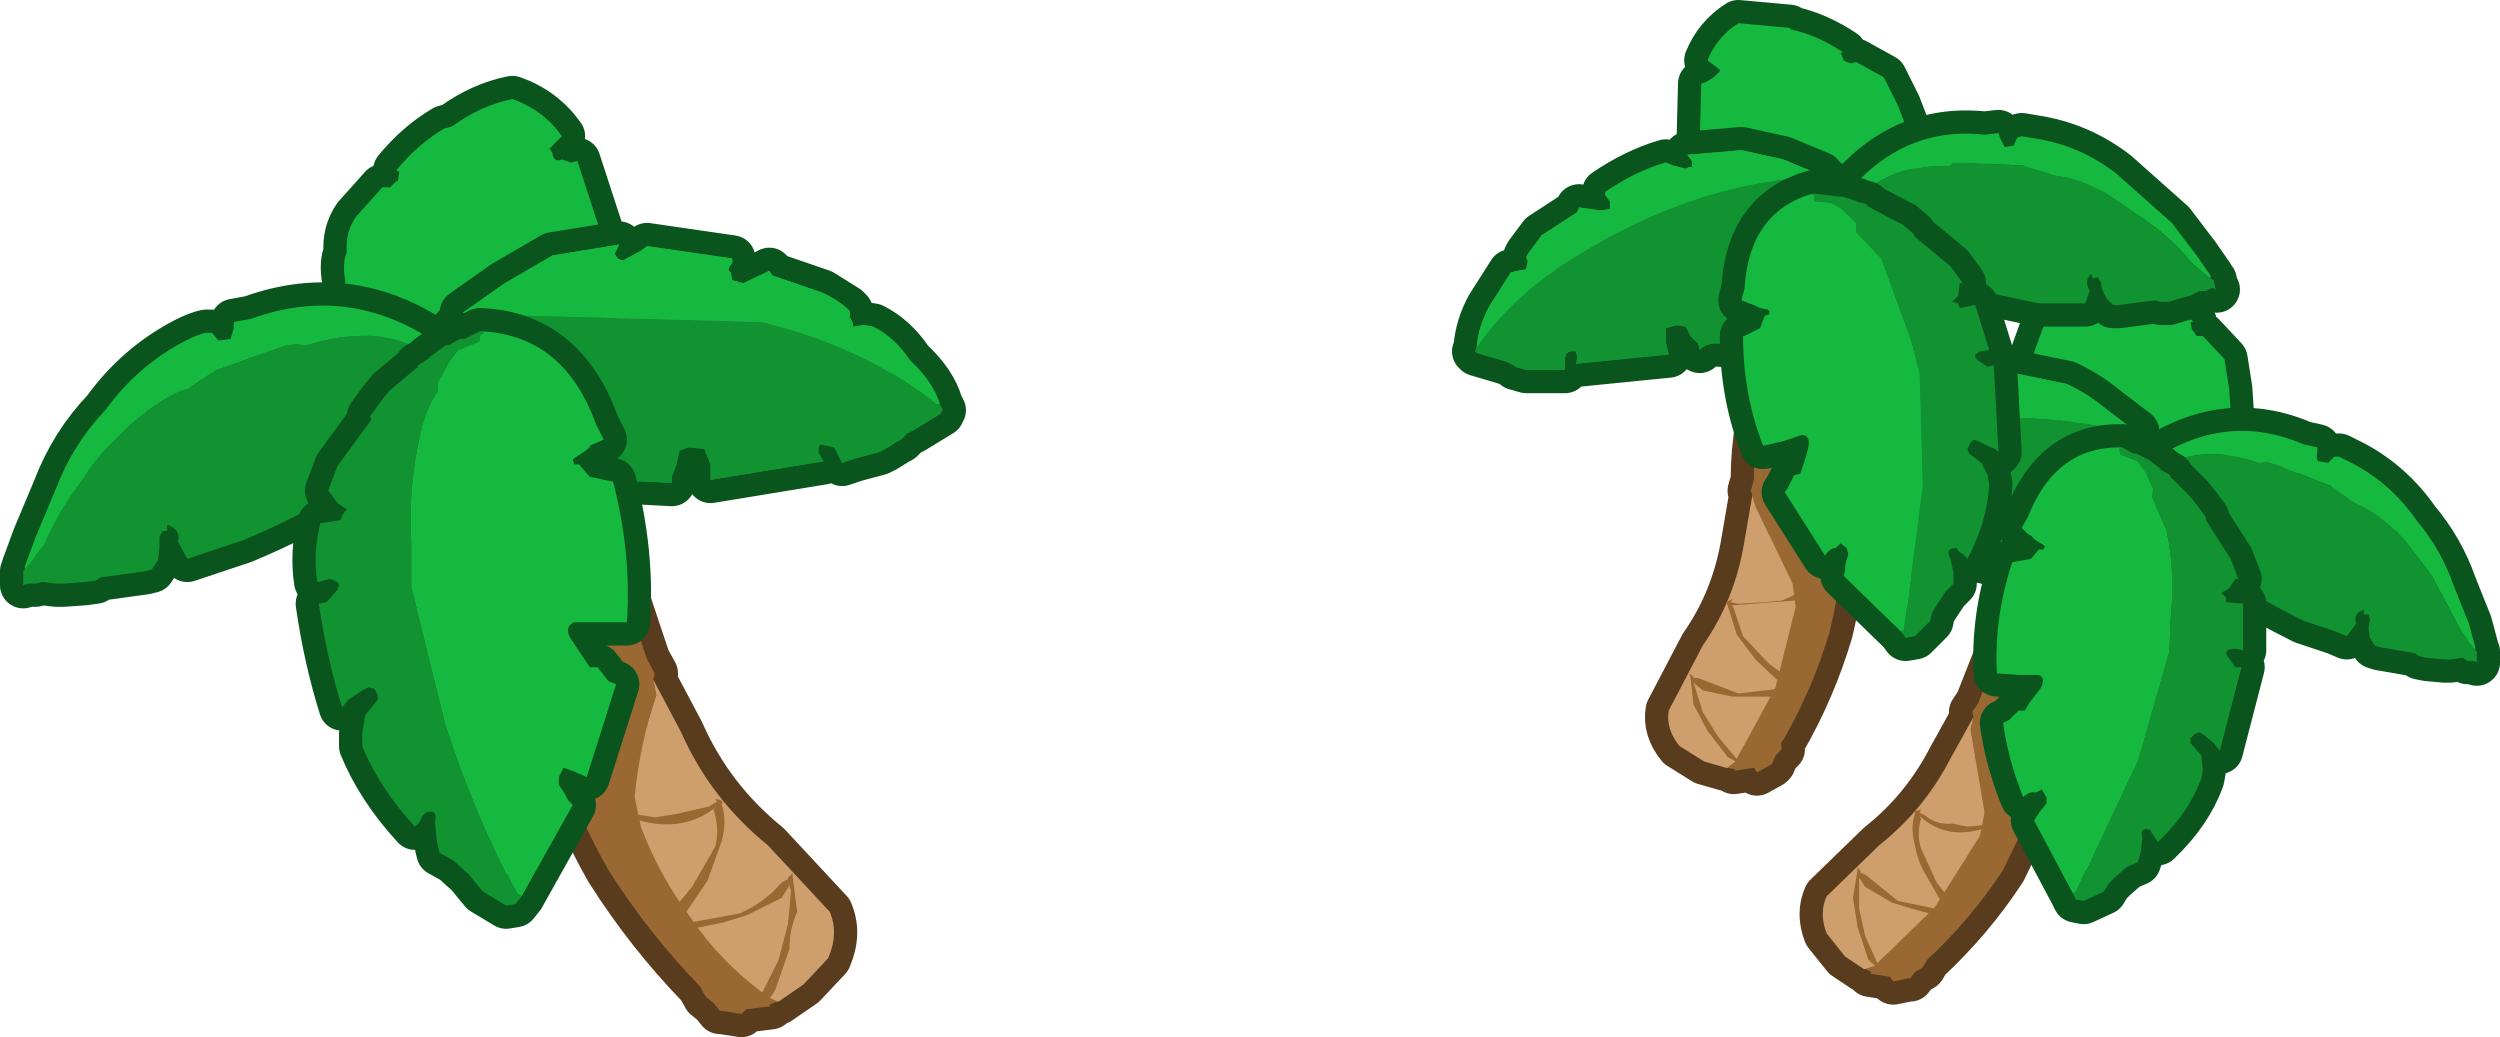 <?xml version="1.0" encoding="UTF-8" standalone="no"?>
<svg xmlns:xlink="http://www.w3.org/1999/xlink" height="33.5px" width="80.75px" xmlns="http://www.w3.org/2000/svg">
  <g transform="matrix(1.0, 0.0, 0.0, 1.0, 0.2, 1.0)">
    <path d="M20.9 20.95 L21.8 22.65 Q22.75 24.8 24.6 26.3 L26.6 28.45 Q26.9 29.15 26.55 29.95 L25.75 30.8 24.95 31.35 24.65 31.45 24.7 31.5 23.9 31.6 23.75 31.75 23.1 31.65 23.05 31.65 22.85 31.4 22.6 31.2 22.4 30.85 Q20.75 29.15 19.45 27.1 18.4 25.25 17.75 23.25 L17.6 23.05 17.35 22.45 17.25 22.05 17.25 21.7 16.95 21.15 17.0 21.05 16.75 20.1 16.35 19.25 16.4 19.0 16.15 18.0 16.15 17.45 Q15.85 16.05 15.85 14.5 L16.0 14.0 15.95 13.9 Q16.6 13.4 17.45 13.25 L17.8 13.3 18.5 13.35 18.95 13.55 19.15 13.65 19.1 13.8 19.25 13.85 Q19.35 16.15 20.0 18.2 L20.7 20.3 20.95 20.75 20.9 20.95" fill="#996833" fill-rule="evenodd" stroke="none"/>
    <path d="M20.9 20.95 L21.8 22.65 Q22.75 24.8 24.6 26.3 L26.6 28.45 Q26.9 29.15 26.55 29.95 L25.75 30.8 24.95 31.35 24.65 31.45 24.7 31.5 23.9 31.6 23.75 31.75 23.1 31.65 23.05 31.65 22.85 31.4 22.6 31.2 22.4 30.85 Q20.75 29.15 19.45 27.1 18.4 25.25 17.75 23.25 L17.6 23.05 17.35 22.45 17.25 22.05 17.25 21.7 16.95 21.15 17.0 21.05 16.75 20.1 16.35 19.25 16.4 19.0 16.15 18.0 16.15 17.45 Q15.85 16.05 15.85 14.5 L16.0 14.0 15.95 13.9 Q16.6 13.4 17.45 13.25 L17.8 13.3 18.5 13.35 18.95 13.55 19.15 13.65 19.1 13.8 19.25 13.85 Q19.35 16.15 20.0 18.2 L20.7 20.3 20.95 20.75 20.9 20.95 Z" fill="none" stroke="#583c1d" stroke-linecap="round" stroke-linejoin="round" stroke-width="1.5"/>
    <path d="M24.9 31.35 L24.65 31.45 24.7 31.5 23.9 31.6 23.75 31.75 23.1 31.65 23.05 31.65 22.85 31.4 22.6 31.2 22.4 30.85 Q20.75 29.15 19.45 27.1 18.4 25.25 17.75 23.25 L17.6 23.05 17.35 22.45 17.25 22.05 17.25 21.7 16.95 21.15 17.0 21.05 16.75 20.1 16.35 19.25 16.4 19.0 16.15 18.0 16.15 17.45 Q15.85 16.05 15.85 14.5 L16.0 14.0 15.95 13.9 Q16.6 13.4 17.45 13.25 L17.8 13.3 18.5 13.35 18.95 13.55 19.15 13.65 19.1 13.8 19.25 13.85 Q19.35 16.15 20.0 18.2 L20.7 20.3 20.95 20.75 20.9 20.95 21.0 21.45 Q20.45 23.1 20.3 24.75 L20.5 25.7 Q21.1 27.3 22.15 28.7 23.1 30.1 24.6 31.2 L24.9 31.35" fill="#996833" fill-rule="evenodd" stroke="none"/>
    <path d="M20.9 20.95 L21.8 22.65 Q22.75 24.8 24.6 26.3 L26.6 28.45 Q26.9 29.15 26.55 29.95 L25.75 30.8 24.95 31.35 24.9 31.35 24.6 31.2 Q23.1 30.1 22.15 28.7 21.1 27.3 20.5 25.7 L20.3 24.75 Q20.45 23.1 21.0 21.45 L20.9 20.95" fill="#ce9f6c" fill-rule="evenodd" stroke="none"/>
    <path d="M20.75 20.5 L20.55 21.85 20.0 23.1 19.3 24.3 18.7 24.9 19.7 25.2 20.95 25.4 21.6 25.3 22.7 25.05 22.95 24.9 22.9 24.8 23.1 24.85 23.15 24.95 23.1 24.95 Q23.3 25.5 23.1 26.2 L22.65 27.45 21.8 28.7 21.55 28.9 23.7 28.5 Q24.5 28.15 25.05 27.5 L25.25 27.4 25.25 27.35 25.4 27.2 25.4 27.3 25.55 28.45 Q25.3 29.0 25.3 29.65 L24.85 30.95 Q24.6 31.45 24.25 31.4 L24.95 30.0 25.25 28.85 25.35 27.8 25.3 27.6 25.05 28.0 23.95 28.55 23.15 28.8 22.4 28.95 21.4 29.1 20.95 29.1 22.15 27.65 22.9 26.35 Q23.05 25.8 22.85 25.15 L22.95 25.05 Q21.9 25.9 20.45 25.5 L19.45 25.25 19.25 25.3 18.95 25.15 Q18.5 25.1 18.6 24.9 L19.5 23.55 20.3 22.2 Q20.25 21.55 20.45 21.0 L20.6 20.55 Q19.7 21.15 18.3 21.3 L17.75 21.1 17.5 21.05 Q17.05 21.1 17.05 20.65 L17.95 20.9 18.65 20.95 19.35 20.85 20.3 20.55 20.7 20.45 20.8 20.4 20.75 20.5 M19.55 17.55 L19.75 17.05 19.45 18.1 18.75 19.3 17.7 20.25 17.05 20.6 18.45 19.35 19.1 18.4 19.55 17.55" fill="#996833" fill-rule="evenodd" stroke="none"/>
    <path d="M18.45 4.2 L19.2 6.5 Q19.5 7.95 18.6 8.95 L18.05 8.9 17.35 7.95 17.15 8.6 17.0 9.75 Q16.4 10.55 15.7 10.1 L15.55 9.8 15.45 9.85 Q14.9 10.25 14.5 9.7 14.0 10.85 13.2 10.15 L12.95 9.85 Q12.3 9.95 12.05 9.3 L11.75 8.75 11.6 8.85 11.4 8.9 Q11.1 8.65 10.95 8.2 L10.95 8.05 Q10.85 7.5 11.0 7.15 10.95 6.5 11.3 6.0 L12.15 5.05 12.4 5.05 12.6 4.85 12.65 4.85 12.7 4.55 12.6 4.5 Q13.3 3.65 14.15 3.15 L14.35 3.1 14.45 3.05 Q15.35 2.4 16.35 2.2 17.35 2.55 17.95 3.4 L17.75 3.6 17.55 3.8 17.65 3.95 17.65 4.0 Q17.7 4.25 17.95 4.15 L18.25 4.25 18.45 4.2" fill="#15b93f" fill-rule="evenodd" stroke="none"/>
    <path d="M18.45 4.2 L19.2 6.5 Q19.5 7.95 18.6 8.95 L18.05 8.9 17.35 7.95 17.15 8.6 17.0 9.75 Q16.4 10.55 15.7 10.1 L15.55 9.8 15.45 9.85 Q14.9 10.25 14.5 9.7 14.0 10.85 13.2 10.15 L12.95 9.85 Q12.3 9.95 12.05 9.3 L11.75 8.75 11.6 8.85 11.4 8.9 Q11.1 8.65 10.95 8.2 L10.95 8.05 Q10.85 7.5 11.0 7.15 10.95 6.5 11.3 6.0 L12.15 5.05 12.4 5.05 12.6 4.85 12.65 4.85 12.7 4.55 12.6 4.5 Q13.3 3.65 14.15 3.15 L14.35 3.1 14.45 3.05 Q15.35 2.4 16.35 2.2 17.35 2.55 17.95 3.4 L17.75 3.6 17.55 3.8 17.65 3.95 17.65 4.0 Q17.7 4.25 17.95 4.15 L18.25 4.25 18.45 4.2 Z" fill="none" stroke="#0a541d" stroke-linecap="round" stroke-linejoin="round" stroke-width="1.5"/>
    <path d="M18.45 4.2 L19.2 6.5 Q19.5 7.95 18.6 8.95 L18.05 8.9 17.35 7.95 17.15 8.6 17.0 9.75 Q16.4 10.55 15.7 10.1 L15.55 9.8 15.45 9.85 Q14.9 10.25 14.5 9.7 14.0 10.85 13.2 10.15 L12.95 9.85 Q12.3 9.95 12.05 9.3 L11.75 8.75 11.6 8.85 11.4 8.9 Q11.1 8.65 10.95 8.2 L10.95 8.05 Q10.85 7.5 11.0 7.15 10.95 6.5 11.3 6.0 L12.15 5.05 12.4 5.05 12.6 4.85 12.65 4.85 12.7 4.55 12.6 4.5 Q13.3 3.65 14.15 3.15 L14.35 3.1 14.45 3.05 Q15.35 2.4 16.35 2.2 17.35 2.55 17.95 3.4 L17.75 3.6 17.55 3.8 17.65 3.95 17.65 4.0 Q17.7 4.25 17.95 4.15 L18.25 4.25 18.45 4.2" fill="#15b93f" fill-rule="evenodd" stroke="none"/>
    <path d="M24.65 7.75 L24.75 7.9 26.35 8.45 27.15 8.95 27.25 9.05 27.25 9.25 27.35 9.45 27.35 9.55 27.45 9.55 27.7 9.5 28.0 9.55 Q28.7 9.9 29.2 10.65 29.95 11.35 30.15 12.05 L30.25 12.25 30.2 12.3 30.2 12.35 29.3 12.9 29.1 13.0 28.9 13.2 28.8 13.25 28.4 13.5 28.2 13.6 27.45 13.8 27.0 13.95 26.75 13.45 26.3 13.35 Q26.2 13.45 26.25 13.65 L26.4 13.9 22.75 14.5 22.75 14.0 22.55 13.5 22.05 13.45 21.75 13.55 21.65 14.0 21.5 14.4 21.5 14.6 20.55 14.55 Q18.95 14.6 17.7 13.5 17.3 13.25 17.75 13.0 L17.85 12.65 18.25 12.15 18.2 12.1 17.95 11.9 17.75 11.7 17.65 11.6 17.25 11.5 Q17.15 11.2 17.0 11.35 L16.75 11.2 16.7 11.0 16.3 11.25 15.5 11.2 15.25 10.9 15.15 10.5 15.1 10.45 15.15 10.1 15.3 10.05 15.5 9.8 15.7 9.75 15.7 9.55 15.55 9.7 14.95 10.1 14.9 10.15 Q14.6 10.3 14.55 10.4 L14.45 10.4 14.2 10.45 14.2 10.35 14.15 10.25 14.2 10.0 14.2 9.9 14.35 9.75 14.9 9.15 14.75 9.1 16.1 8.15 17.65 7.25 19.8 6.9 19.65 7.2 19.75 7.35 19.85 7.4 19.95 7.4 20.5 7.1 20.7 6.95 23.45 7.35 23.45 7.5 Q23.25 7.7 23.4 7.8 L23.45 8.05 23.8 8.15 24.4 7.9 Q24.45 7.85 24.65 7.75 Z" fill="none" stroke="#0a541d" stroke-linecap="round" stroke-linejoin="round" stroke-width="1.5"/>
    <path d="M14.9 9.15 L14.75 9.1 16.1 8.15 17.65 7.25 19.8 6.9 19.65 7.2 19.75 7.35 19.85 7.4 19.95 7.4 20.5 7.1 20.7 6.95 23.45 7.35 23.45 7.5 Q23.25 7.7 23.4 7.8 L23.45 8.05 23.8 8.15 24.65 7.75 24.75 7.9 26.35 8.45 Q26.8 8.65 27.15 8.95 L27.25 9.05 27.25 9.25 27.35 9.45 27.35 9.55 27.7 9.5 28.0 9.55 Q28.7 9.9 29.2 10.65 29.95 11.35 30.15 12.05 L30.05 12.05 Q27.7 10.2 24.4 9.4 L14.9 9.15" fill="#15b93f" fill-rule="evenodd" stroke="none"/>
    <path d="M30.15 12.05 L30.25 12.25 30.2 12.3 30.2 12.35 29.3 12.9 29.1 13.0 28.9 13.2 28.8 13.25 28.4 13.5 28.2 13.6 27.45 13.8 27.0 13.95 26.75 13.45 26.3 13.35 Q26.2 13.45 26.25 13.65 L26.4 13.9 22.75 14.5 22.75 14.0 22.55 13.5 22.05 13.45 21.75 13.55 21.65 14.0 21.5 14.4 21.5 14.6 20.55 14.55 Q18.95 14.6 17.7 13.5 17.3 13.25 17.75 13.0 L17.85 12.65 18.25 12.15 18.2 12.1 17.95 11.9 17.75 11.7 17.65 11.6 17.25 11.5 Q17.15 11.2 17.0 11.35 L16.75 11.2 16.7 11.0 16.3 11.25 15.5 11.2 15.25 10.9 15.15 10.5 15.1 10.45 15.15 10.1 15.3 10.05 15.5 9.8 15.7 9.75 15.7 9.55 15.55 9.7 14.95 10.1 14.9 10.15 Q14.6 10.3 14.55 10.4 L14.45 10.4 14.2 10.45 14.2 10.35 14.15 10.25 14.2 10.0 14.2 9.9 14.35 9.75 14.9 9.15 24.4 9.4 Q27.7 10.2 30.05 12.05 L30.15 12.05" fill="#119332" fill-rule="evenodd" stroke="none"/>
    <path d="M14.9 9.15 L14.75 9.1 16.1 8.15 17.65 7.25 19.8 6.9 19.65 7.2 19.75 7.35 19.85 7.4 19.95 7.4 20.5 7.1 20.7 6.95 23.45 7.35 23.45 7.5 Q23.25 7.7 23.4 7.8 L23.45 8.05 23.8 8.15 24.65 7.75 24.75 7.9 26.35 8.45 Q26.8 8.65 27.15 8.95 L27.25 9.05 27.25 9.25 27.35 9.45 27.35 9.55 27.7 9.5 28.0 9.55 Q28.7 9.9 29.2 10.65 29.95 11.35 30.15 12.05 L30.05 12.05 Q27.7 10.2 24.4 9.4 L14.9 9.15" fill="#15b93f" fill-rule="evenodd" stroke="none"/>
    <path d="M30.15 12.05 L30.25 12.25 30.2 12.3 30.2 12.35 29.3 12.9 29.1 13.0 28.9 13.2 28.8 13.25 28.4 13.5 28.2 13.6 27.45 13.8 27.0 13.95 26.75 13.45 26.3 13.35 Q26.2 13.45 26.25 13.65 L26.4 13.9 22.75 14.5 22.75 14.0 22.55 13.5 22.05 13.45 21.75 13.55 21.65 14.0 21.5 14.4 21.5 14.6 20.55 14.55 Q18.95 14.6 17.7 13.5 17.3 13.25 17.75 13.0 L17.85 12.65 18.25 12.15 18.2 12.1 17.95 11.9 17.75 11.7 17.65 11.6 17.25 11.5 Q17.15 11.2 17.0 11.35 L16.75 11.2 16.7 11.0 16.3 11.25 15.5 11.2 15.25 10.9 15.15 10.5 15.1 10.45 15.15 10.1 15.3 10.05 15.5 9.8 15.7 9.75 15.7 9.55 15.55 9.7 14.95 10.1 14.9 10.15 Q14.6 10.3 14.55 10.4 L14.45 10.4 14.2 10.45 14.2 10.35 14.15 10.25 14.2 10.0 14.2 9.9 14.35 9.75 14.9 9.15 24.4 9.4 Q27.7 10.2 30.05 12.05 L30.15 12.05" fill="#119332" fill-rule="evenodd" stroke="none"/>
    <path d="M14.05 11.4 L13.9 11.4 13.4 11.3 13.3 11.55 13.35 11.9 13.2 12.0 12.15 12.15 11.35 12.15 Q11.45 12.6 11.1 12.9 L11.1 13.1 11.3 13.25 11.2 13.35 11.25 13.5 11.35 13.55 Q11.7 13.95 11.55 14.5 L11.4 14.6 10.9 14.8 Q9.45 15.7 7.65 16.45 L6.3 16.9 5.85 17.05 5.55 16.5 Q5.65 16.1 5.2 15.95 L5.2 16.15 5.05 16.15 4.95 16.35 4.95 16.7 4.9 17.1 4.7 17.4 4.5 17.45 3.05 17.65 2.9 17.75 2.55 17.8 1.85 17.85 1.65 17.85 1.6 17.85 1.2 17.8 1.15 17.8 0.95 17.85 0.7 17.85 0.55 17.9 0.55 17.8 0.55 17.45 0.6 17.4 0.85 17.1 1.25 16.55 Q1.7 15.5 2.5 14.45 2.95 13.7 3.55 13.15 4.55 12.1 5.65 11.6 L5.85 11.55 6.75 10.95 9.0 10.15 9.4 10.1 9.65 10.15 Q12.45 9.25 14.3 10.95 14.5 11.15 14.25 11.15 L14.05 11.4" fill="#119332" fill-rule="evenodd" stroke="none"/>
    <path d="M0.6 17.4 L0.6 17.3 0.95 16.35 1.6 14.8 Q2.15 13.35 3.2 12.25 4.25 10.8 5.8 10.0 6.2 9.8 6.45 9.75 L6.65 9.75 6.85 10.0 7.25 9.95 7.35 9.6 7.35 9.4 7.9 9.3 Q11.2 8.1 14.15 10.25 15.1 11.05 14.05 11.4 L14.25 11.15 Q14.5 11.15 14.3 10.95 12.45 9.25 9.65 10.15 L9.4 10.1 9.0 10.15 6.75 10.95 5.85 11.55 5.65 11.6 Q4.55 12.1 3.55 13.15 2.95 13.7 2.5 14.45 1.7 15.5 1.25 16.55 L0.85 17.1 0.6 17.4" fill="#15b93f" fill-rule="evenodd" stroke="none"/>
    <path d="M14.05 11.4 L13.9 11.4 13.4 11.3 13.3 11.55 13.35 11.9 13.2 12.0 12.15 12.15 11.35 12.15 Q11.45 12.6 11.1 12.9 L11.1 13.1 11.3 13.25 11.2 13.35 11.25 13.5 11.35 13.55 Q11.7 13.95 11.55 14.5 L11.4 14.6 10.9 14.8 Q9.45 15.7 7.65 16.45 L6.3 16.9 5.85 17.05 5.55 16.5 Q5.65 16.1 5.2 15.95 L5.2 16.15 5.05 16.15 4.95 16.35 4.95 16.7 4.9 17.1 4.7 17.4 4.5 17.45 3.05 17.65 2.9 17.75 2.55 17.8 1.85 17.85 1.65 17.85 1.6 17.85 1.2 17.8 1.15 17.8 0.95 17.85 0.7 17.85 0.55 17.9 0.55 17.8 0.55 17.45 0.6 17.4 0.6 17.3 0.95 16.35 1.6 14.8 Q2.15 13.35 3.2 12.25 4.25 10.8 5.8 10.0 6.2 9.8 6.45 9.75 L6.65 9.75 6.85 10.0 7.25 9.95 7.35 9.6 7.35 9.4 7.9 9.3 Q11.2 8.1 14.15 10.25 15.1 11.05 14.05 11.4 Z" fill="none" stroke="#0a541d" stroke-linecap="round" stroke-linejoin="round" stroke-width="1.5"/>
    <path d="M14.05 11.4 L13.9 11.4 13.4 11.3 13.3 11.55 13.35 11.9 13.2 12.0 12.15 12.15 11.35 12.15 Q11.45 12.6 11.1 12.9 L11.1 13.1 11.3 13.25 11.2 13.35 11.25 13.5 11.35 13.55 Q11.7 13.95 11.55 14.5 L11.4 14.6 10.9 14.8 Q9.45 15.7 7.65 16.45 L6.3 16.9 5.85 17.05 5.55 16.5 Q5.65 16.1 5.2 15.95 L5.2 16.15 5.05 16.15 4.95 16.35 4.95 16.7 4.9 17.1 4.7 17.4 4.5 17.45 3.05 17.65 2.9 17.75 2.55 17.8 1.85 17.85 1.65 17.85 1.6 17.85 1.2 17.8 1.15 17.8 0.95 17.85 0.7 17.85 0.55 17.9 0.55 17.8 0.55 17.45 0.6 17.4 0.85 17.1 1.25 16.55 Q1.7 15.5 2.5 14.45 2.95 13.7 3.55 13.15 4.55 12.1 5.65 11.6 L5.85 11.55 6.75 10.95 9.0 10.15 9.4 10.1 9.65 10.15 Q12.45 9.25 14.3 10.95 14.5 11.15 14.25 11.15 L14.05 11.4" fill="#119332" fill-rule="evenodd" stroke="none"/>
    <path d="M0.6 17.4 L0.6 17.3 0.95 16.35 1.6 14.8 Q2.15 13.35 3.2 12.25 4.25 10.8 5.8 10.0 6.2 9.8 6.45 9.75 L6.65 9.75 6.85 10.0 7.25 9.95 7.35 9.6 7.35 9.4 7.9 9.3 Q11.2 8.1 14.15 10.25 15.1 11.05 14.05 11.4 L14.25 11.15 Q14.5 11.15 14.3 10.95 12.45 9.25 9.65 10.15 L9.4 10.1 9.0 10.15 6.75 10.95 5.85 11.55 5.65 11.6 Q4.55 12.1 3.55 13.15 2.95 13.7 2.5 14.45 1.7 15.5 1.25 16.55 L0.85 17.1 0.6 17.4" fill="#15b93f" fill-rule="evenodd" stroke="none"/>
    <path d="M16.65 27.95 L16.45 28.2 16.15 28.25 15.4 27.8 15.15 27.5 14.95 27.25 14.45 26.8 14.0 26.55 13.95 26.35 13.9 26.1 13.85 25.55 Q13.95 25.1 13.55 25.25 L13.45 25.35 13.35 25.55 13.2 25.7 Q12.05 24.45 11.5 23.1 L11.5 22.7 11.6 22.1 12.0 21.6 12.0 21.5 12.0 21.45 11.9 21.25 11.7 21.2 11.5 21.3 11.05 21.6 10.85 21.85 Q10.35 20.25 10.1 18.5 L10.35 18.45 10.7 18.05 10.75 17.9 10.7 17.8 10.45 17.7 10.05 17.8 Q9.9 16.85 10.15 15.9 L10.8 15.8 10.85 15.65 11.0 15.45 10.7 15.25 10.45 14.9 10.4 14.85 10.7 14.05 11.8 12.55 11.75 12.45 12.15 11.9 12.4 11.6 13.3 10.85 13.3 10.8 13.7 10.55 13.65 10.55 14.2 10.15 14.3 10.15 14.65 9.95 14.8 9.95 15.3 9.7 15.45 9.75 Q15.25 9.8 15.3 10.0 L15.25 10.05 14.6 10.3 14.3 10.7 13.95 11.35 13.95 11.65 Q13.55 12.2 13.4 13.0 13.0 14.65 13.1 16.5 L13.1 17.95 14.2 22.4 Q15.15 25.35 16.5 27.85 L16.65 27.95" fill="#119332" fill-rule="evenodd" stroke="none"/>
    <path d="M16.65 27.95 L16.5 27.85 Q15.15 25.35 14.2 22.4 L13.1 17.95 13.1 16.5 Q13.0 14.65 13.4 13.0 13.55 12.2 13.95 11.65 L13.95 11.35 14.3 10.7 14.6 10.3 15.25 10.05 15.3 10.0 Q15.25 9.8 15.45 9.75 L15.3 9.7 Q18.0 9.8 19.05 12.7 L19.3 13.2 18.95 13.35 18.85 13.4 18.85 13.45 18.65 13.6 18.35 13.8 18.3 13.85 18.35 14.0 18.5 14.0 18.85 14.4 19.55 14.55 19.6 14.55 Q20.2 16.85 20.05 19.1 L19.15 19.1 18.35 19.1 Q18.0 19.25 18.25 19.65 L18.65 20.25 18.85 20.55 19.1 20.55 19.45 21.0 19.7 21.1 18.75 24.1 18.3 23.9 18.0 23.8 17.85 24.1 17.85 24.35 18.05 24.65 18.15 24.85 18.3 25.0 16.65 27.95" fill="#15b93f" fill-rule="evenodd" stroke="none"/>
    <path d="M15.3 9.7 L14.8 9.95 14.65 9.95 14.3 10.15 14.2 10.15 13.65 10.55 13.7 10.55 13.3 10.8 13.3 10.85 12.4 11.6 12.15 11.9 11.75 12.45 11.8 12.55 10.7 14.05 10.4 14.85 10.45 14.9 10.7 15.25 11.0 15.45 10.85 15.65 10.8 15.8 10.15 15.9 Q9.9 16.85 10.05 17.8 L10.45 17.7 10.7 17.8 10.75 17.9 10.7 18.05 10.35 18.45 10.1 18.5 Q10.35 20.25 10.85 21.85 L11.05 21.6 11.5 21.3 11.7 21.2 11.9 21.25 12.0 21.45 12.0 21.5 12.0 21.6 11.6 22.1 11.5 22.7 11.5 23.1 Q12.05 24.45 13.2 25.7 L13.35 25.55 13.45 25.35 13.55 25.25 Q13.95 25.1 13.85 25.55 L13.9 26.1 13.95 26.35 14.0 26.55 14.45 26.8 14.95 27.25 15.15 27.5 15.4 27.8 16.15 28.25 16.45 28.2 16.65 27.95 M15.3 9.7 Q18.0 9.8 19.05 12.7 L19.3 13.2 18.95 13.35 18.85 13.4 18.85 13.45 18.65 13.6 18.35 13.8 18.3 13.85 18.35 14.0 18.5 14.0 18.85 14.4 19.55 14.55 19.6 14.55 Q20.2 16.85 20.05 19.1 L19.15 19.1 18.35 19.1 Q18.0 19.25 18.25 19.65 L18.65 20.25 18.85 20.55 19.1 20.55 19.45 21.0 19.7 21.1 18.75 24.1 18.3 23.9 18.0 23.8 17.85 24.1 17.85 24.35 18.05 24.65 18.15 24.85 18.3 25.0 16.65 27.95" fill="none" stroke="#0a541d" stroke-linecap="round" stroke-linejoin="round" stroke-width="1.5"/>
    <path d="M16.65 27.95 L16.45 28.2 16.15 28.25 15.4 27.8 15.15 27.5 14.95 27.25 14.45 26.8 14.0 26.55 13.95 26.35 13.9 26.1 13.85 25.55 Q13.95 25.1 13.55 25.25 L13.45 25.35 13.35 25.55 13.2 25.7 Q12.05 24.45 11.5 23.1 L11.5 22.7 11.6 22.1 12.0 21.6 12.0 21.5 12.0 21.45 11.9 21.25 11.7 21.2 11.5 21.3 11.05 21.6 10.85 21.85 Q10.35 20.25 10.1 18.5 L10.35 18.45 10.7 18.05 10.75 17.9 10.7 17.8 10.45 17.7 10.05 17.8 Q9.9 16.85 10.15 15.9 L10.8 15.8 10.85 15.65 11.0 15.45 10.7 15.25 10.45 14.9 10.4 14.85 10.7 14.05 11.8 12.55 11.75 12.45 12.15 11.9 12.4 11.6 13.3 10.85 13.3 10.8 13.7 10.55 13.65 10.55 14.2 10.15 14.3 10.15 14.65 9.95 14.8 9.95 15.3 9.7 15.45 9.75 Q15.25 9.8 15.3 10.0 L15.25 10.05 14.6 10.3 14.3 10.7 13.95 11.35 13.95 11.65 Q13.55 12.2 13.4 13.0 13.0 14.65 13.1 16.5 L13.1 17.95 14.2 22.4 Q15.15 25.35 16.5 27.85 L16.65 27.95" fill="#119332" fill-rule="evenodd" stroke="none"/>
    <path d="M16.65 27.95 L16.5 27.85 Q15.15 25.35 14.2 22.4 L13.1 17.95 13.1 16.5 Q13.0 14.65 13.4 13.0 13.55 12.2 13.95 11.65 L13.95 11.35 14.3 10.7 14.6 10.3 15.25 10.05 15.3 10.0 Q15.25 9.8 15.45 9.75 L15.3 9.7 Q18.0 9.8 19.05 12.7 L19.3 13.2 18.95 13.35 18.85 13.4 18.85 13.45 18.65 13.6 18.35 13.8 18.3 13.85 18.35 14.0 18.5 14.0 18.85 14.4 19.55 14.55 19.6 14.55 Q20.2 16.85 20.05 19.1 L19.15 19.1 18.35 19.1 Q18.0 19.25 18.25 19.65 L18.65 20.25 18.85 20.55 19.1 20.55 19.45 21.0 19.7 21.1 18.75 24.1 18.3 23.9 18.0 23.8 17.85 24.1 17.85 24.35 18.05 24.65 18.15 24.85 18.3 25.0 16.65 27.95" fill="#15b93f" fill-rule="evenodd" stroke="none"/>
    <path d="M66.2 16.2 L66.5 16.2 67.7 16.7 67.65 16.8 67.75 17.25 67.45 19.55 67.45 20.0 Q67.25 20.3 67.2 20.75 L67.2 20.95 66.85 21.65 66.65 22.4 66.7 22.45 66.4 22.9 66.4 23.2 66.35 23.5 66.15 23.95 65.95 24.1 64.5 27.1 Q63.45 28.7 62.05 30.0 L61.9 30.25 61.65 30.4 61.5 30.6 61.45 30.6 60.95 30.7 60.85 30.55 60.2 30.45 60.25 30.4 60.0 30.3 59.4 29.9 58.8 29.15 Q58.55 28.5 58.8 27.95 L60.5 26.3 Q61.95 25.15 62.8 23.5 L63.55 22.15 63.5 22.0 63.7 21.7 64.35 20.05 Q64.95 18.4 65.05 16.6 L65.2 16.6 65.15 16.5 65.3 16.4 65.65 16.25 66.2 16.2" fill="#996833" fill-rule="evenodd" stroke="none"/>
    <path d="M66.2 16.2 L65.65 16.25 65.3 16.4 65.15 16.5 65.2 16.6 65.05 16.6 Q64.95 18.4 64.35 20.05 L63.7 21.7 63.5 22.0 63.55 22.15 62.8 23.5 Q61.95 25.15 60.5 26.3 L58.8 27.95 Q58.55 28.5 58.8 29.15 L59.4 29.9 60.0 30.3 60.25 30.4 60.2 30.45 60.85 30.55 60.95 30.7 61.45 30.6 61.5 30.6 61.65 30.4 61.9 30.25 62.05 30.0 Q63.45 28.7 64.5 27.1 L65.95 24.1 66.15 23.95 66.35 23.5 66.4 23.2 66.4 22.9 66.7 22.45 66.65 22.4 66.85 21.65 67.2 20.95 67.2 20.75 Q67.25 20.3 67.45 20.0 L67.45 19.55 67.75 17.25 67.65 16.8 67.7 16.7 66.5 16.2 66.2 16.2 Z" fill="none" stroke="#583c1d" stroke-linecap="round" stroke-linejoin="round" stroke-width="1.5"/>
    <path d="M63.55 22.15 L63.5 22.0 63.7 21.7 64.35 20.05 Q64.95 18.4 65.05 16.6 L65.2 16.6 65.15 16.5 65.3 16.4 65.65 16.25 66.2 16.2 66.5 16.2 67.7 16.7 67.65 16.8 67.75 17.25 67.45 19.55 67.45 20.0 Q67.25 20.3 67.2 20.75 L67.2 20.95 66.85 21.65 66.65 22.4 66.7 22.45 66.4 22.9 66.4 23.2 66.35 23.5 66.15 23.95 65.95 24.1 64.5 27.1 Q63.45 28.7 62.05 30.0 L61.9 30.25 61.65 30.4 61.5 30.6 61.45 30.6 60.95 30.7 60.85 30.55 60.2 30.45 60.25 30.4 60.05 30.3 60.35 30.2 62.3 28.3 63.75 26.0 63.9 25.25 63.45 22.55 63.55 22.15" fill="#996833" fill-rule="evenodd" stroke="none"/>
    <path d="M63.55 22.15 L63.45 22.55 63.9 25.25 63.75 26.0 62.3 28.3 60.35 30.2 60.05 30.3 60.0 30.3 59.4 29.9 58.8 29.15 Q58.55 28.5 58.8 27.95 L60.5 26.3 Q61.95 25.15 62.8 23.5 L63.55 22.15" fill="#ce9f6c" fill-rule="evenodd" stroke="none"/>
    <path d="M64.8 22.15 L65.35 22.25 65.9 22.2 66.6 22.1 66.25 22.4 66.05 22.4 65.65 22.55 63.8 21.9 63.9 22.25 64.0 23.2 64.55 24.3 65.25 25.4 64.95 25.6 64.7 25.65 64.55 25.6 63.75 25.8 Q62.6 26.1 61.8 25.35 L61.85 25.45 Q61.7 25.95 61.85 26.4 L62.35 27.5 63.25 28.65 62.9 28.65 62.1 28.5 61.55 28.35 60.9 28.15 60.05 27.65 59.85 27.35 59.85 27.5 59.85 28.35 60.05 29.25 60.55 30.35 60.15 30.0 59.8 28.95 59.65 28.0 59.8 27.1 59.8 27.0 59.9 27.15 59.9 27.2 60.05 27.25 61.1 28.1 62.8 28.45 62.6 28.3 62.0 27.25 Q61.75 26.85 61.65 26.3 61.5 25.7 61.65 25.3 L61.65 25.2 61.85 25.15 61.8 25.25 62.0 25.35 Q62.35 25.65 62.85 25.6 L63.35 25.7 64.35 25.6 65.15 25.4 64.75 24.85 64.2 23.9 63.8 22.95 63.7 21.85 63.7 21.8 64.05 21.9 64.8 22.15 M65.05 20.25 L65.55 21.0 66.6 22.05 66.1 21.7 65.3 20.95 64.8 19.95 64.6 19.1 64.75 19.5 65.05 20.25" fill="#996833" fill-rule="evenodd" stroke="none"/>
    <path d="M71.8 11.55 L71.85 12.3 71.85 12.4 71.45 12.9 71.3 12.85 71.15 12.8 70.95 13.25 Q70.7 13.75 70.2 13.6 L69.95 13.85 Q69.35 14.4 69.0 13.45 68.6 13.9 68.25 13.55 L68.15 13.5 68.0 13.75 Q67.45 14.05 67.0 13.45 66.75 13.05 66.9 12.5 L66.8 12.0 66.15 12.7 65.75 12.75 Q65.05 11.9 65.35 10.8 L66.0 9.0 66.15 9.0 66.4 8.95 66.65 8.8 66.7 8.7 66.55 8.5 66.4 8.35 67.7 7.45 Q68.5 7.65 69.25 8.15 L69.3 8.2 69.45 8.3 70.65 9.4 70.55 9.4 70.6 9.65 70.65 9.7 70.75 9.85 70.95 9.85 71.65 10.6 71.8 11.55" fill="#15b93f" fill-rule="evenodd" stroke="none"/>
    <path d="M71.8 11.55 L71.65 10.6 70.95 9.85 70.75 9.85 70.65 9.7 70.6 9.65 70.55 9.4 70.65 9.4 69.45 8.3 69.3 8.2 69.25 8.15 Q68.5 7.65 67.7 7.45 L66.4 8.35 66.55 8.5 66.7 8.7 66.65 8.8 66.4 8.95 66.15 9.0 66.0 9.0 65.35 10.8 Q65.05 11.9 65.75 12.75 L66.15 12.7 66.8 12.0 66.9 12.5 Q66.75 13.05 67.0 13.45 67.45 14.05 68.0 13.75 L68.15 13.5 68.25 13.55 Q68.6 13.9 69.0 13.45 69.35 14.4 69.95 13.85 L70.2 13.6 Q70.7 13.75 70.95 13.25 L71.15 12.8 71.3 12.85 71.45 12.9 71.85 12.4 71.85 12.3 71.8 11.55 Z" fill="none" stroke="#0a541d" stroke-linecap="round" stroke-linejoin="round" stroke-width="1.5"/>
    <path d="M71.8 11.55 L71.85 12.3 71.85 12.4 71.45 12.9 71.3 12.85 71.15 12.8 70.95 13.25 Q70.7 13.75 70.2 13.6 L69.95 13.85 Q69.35 14.4 69.0 13.45 68.6 13.9 68.25 13.55 L68.15 13.5 68.0 13.75 Q67.45 14.05 67.0 13.45 66.75 13.05 66.9 12.5 L66.8 12.0 66.15 12.7 65.75 12.75 Q65.05 11.9 65.35 10.8 L66.0 9.0 66.15 9.0 66.4 8.95 66.65 8.8 66.7 8.7 66.55 8.5 66.4 8.35 67.7 7.45 Q68.5 7.65 69.25 8.15 L69.3 8.2 69.45 8.3 70.65 9.4 70.55 9.4 70.6 9.65 70.65 9.7 70.75 9.85 70.95 9.85 71.65 10.6 71.8 11.55" fill="#15b93f" fill-rule="evenodd" stroke="none"/>
    <path d="M68.2 13.5 L68.05 13.5 68.05 13.3 68.15 13.45 68.2 13.5 68.3 13.6 68.6 13.75 68.6 13.8 68.9 14.0 69.0 14.0 69.2 14.1 69.2 13.95 69.2 13.75 69.25 13.65 69.1 13.5 68.65 13.0 68.8 12.95 67.75 12.15 Q67.2 11.7 66.55 11.4 L64.85 11.05 64.95 11.3 64.9 11.45 64.8 11.45 64.7 11.45 Q64.45 11.55 64.3 11.25 L64.1 11.1 61.95 11.35 61.95 11.45 62.0 11.7 61.95 11.9 61.65 11.95 61.2 11.7 61.0 11.6 60.9 11.7 59.6 12.1 58.95 12.5 58.9 12.6 58.9 12.75 58.8 12.9 58.8 12.95 58.7 12.95 58.5 12.9 58.3 12.9 57.3 13.75 56.5 14.85 56.4 15.0 56.45 15.05 56.45 15.1 57.15 15.55 57.3 15.65 57.45 15.8 57.5 15.85 57.8 16.05 57.95 16.15 58.55 16.35 58.95 16.45 59.1 16.05 59.5 16.0 59.5 16.25 59.4 16.4 62.3 17.0 62.3 16.6 62.45 16.2 Q62.6 16.0 62.85 16.2 L63.1 16.3 63.15 16.65 Q63.15 16.95 63.3 16.95 L63.3 17.15 Q63.65 17.0 64.05 17.15 65.3 17.25 66.3 16.35 66.6 16.2 66.3 15.95 L66.25 15.7 65.9 15.3 65.95 15.25 66.15 15.1 66.3 14.95 66.4 14.85 66.75 14.8 Q66.85 14.6 66.95 14.7 L67.15 14.6 67.2 14.4 67.5 14.6 68.15 14.65 68.35 14.4 68.4 14.1 68.45 14.05 68.4 13.75 68.3 13.7 68.3 13.6" fill="none" stroke="#0a541d" stroke-linecap="round" stroke-linejoin="round" stroke-width="1.5"/>
    <path d="M56.5 14.85 L57.3 13.75 58.3 12.9 58.5 12.9 58.8 12.95 58.8 12.9 58.9 12.75 58.9 12.6 58.95 12.5 59.6 12.1 60.9 11.7 61.0 11.6 61.65 11.95 61.95 11.9 62.0 11.7 61.95 11.45 61.95 11.35 64.1 11.1 64.3 11.25 Q64.45 11.55 64.7 11.45 L64.8 11.45 64.9 11.45 64.95 11.3 64.85 11.05 66.55 11.4 Q67.2 11.7 67.75 12.15 L68.8 12.95 68.65 13.0 Q65.05 12.05 61.15 12.9 58.45 13.45 56.55 14.85 L56.5 14.85" fill="#15b93f" fill-rule="evenodd" stroke="none"/>
    <path d="M56.5 14.85 L56.55 14.85 Q58.45 13.45 61.15 12.9 65.05 12.05 68.65 13.0 L69.1 13.5 69.25 13.65 69.2 13.75 69.2 13.95 69.2 14.1 69.0 14.0 68.9 14.0 68.6 13.8 68.6 13.75 68.3 13.6 68.3 13.7 68.4 13.75 68.45 14.05 68.4 14.1 68.35 14.4 68.15 14.65 67.5 14.6 67.2 14.4 67.15 14.6 66.95 14.7 Q66.85 14.6 66.75 14.8 L66.4 14.85 66.3 14.95 66.15 15.1 65.95 15.25 65.9 15.3 66.25 15.7 66.3 15.95 Q66.6 16.2 66.3 16.35 65.3 17.25 64.05 17.15 63.65 17.0 63.3 17.15 L63.3 16.95 Q63.15 16.95 63.15 16.65 L63.1 16.3 62.85 16.2 Q62.6 16.0 62.45 16.2 L62.3 16.6 62.3 17.0 59.4 16.4 59.5 16.25 59.5 16.0 59.1 16.05 58.95 16.45 58.55 16.35 57.95 16.15 57.8 16.05 57.5 15.85 57.45 15.8 57.3 15.65 57.15 15.55 56.45 15.1 56.45 15.05 56.4 15.0 56.5 14.85 M68.15 13.45 L68.05 13.3 68.05 13.5 68.2 13.5 68.15 13.45" fill="#119332" fill-rule="evenodd" stroke="none"/>
    <path d="M56.5 14.85 L57.3 13.75 58.3 12.9 58.5 12.9 58.8 12.95 58.8 12.9 58.9 12.75 58.9 12.6 58.95 12.5 59.6 12.1 60.9 11.7 61.0 11.6 61.65 11.95 61.95 11.9 62.0 11.7 61.95 11.45 61.95 11.35 64.1 11.1 64.3 11.25 Q64.45 11.55 64.7 11.45 L64.8 11.45 64.9 11.45 64.95 11.3 64.85 11.05 66.55 11.4 Q67.2 11.7 67.75 12.15 L68.8 12.95 68.65 13.0 Q65.05 12.05 61.15 12.9 58.45 13.45 56.55 14.85 L56.5 14.85" fill="#15b93f" fill-rule="evenodd" stroke="none"/>
    <path d="M56.5 14.85 L56.55 14.85 Q58.45 13.45 61.15 12.9 65.05 12.05 68.65 13.0 L69.1 13.5 69.25 13.65 69.2 13.75 69.2 13.95 69.2 14.1 69.0 14.0 68.9 14.0 68.6 13.8 68.6 13.75 68.3 13.6 68.3 13.7 68.4 13.75 68.45 14.05 68.4 14.1 68.35 14.4 68.15 14.65 67.5 14.6 67.2 14.4 67.15 14.6 66.95 14.7 Q66.85 14.6 66.75 14.8 L66.4 14.85 66.3 14.95 66.15 15.1 65.95 15.25 65.9 15.3 66.25 15.7 66.3 15.95 Q66.6 16.2 66.3 16.35 65.3 17.25 64.05 17.15 63.65 17.0 63.3 17.15 L63.3 16.95 Q63.15 16.95 63.15 16.65 L63.1 16.3 62.85 16.2 Q62.6 16.0 62.45 16.2 L62.3 16.6 62.3 17.0 59.4 16.4 59.5 16.25 59.5 16.0 59.1 16.05 58.95 16.45 58.55 16.35 57.95 16.15 57.8 16.05 57.5 15.85 57.45 15.8 57.3 15.65 57.15 15.55 56.45 15.1 56.45 15.05 56.4 15.0 56.5 14.85 M68.15 13.45 L68.05 13.3 68.05 13.5 68.2 13.5 68.15 13.45" fill="#119332" fill-rule="evenodd" stroke="none"/>
    <path d="M79.75 20.0 L79.8 20.05 79.8 20.3 79.8 20.4 79.7 20.35 79.5 20.35 79.35 20.25 79.3 20.25 78.95 20.3 78.75 20.3 78.2 20.25 77.95 20.2 77.8 20.1 76.65 19.9 76.5 19.85 76.35 19.6 76.3 19.3 76.35 19.0 76.3 18.85 76.15 18.85 76.15 18.7 Q75.8 18.8 75.9 19.15 L75.6 19.55 75.25 19.4 74.2 19.05 Q72.8 18.35 71.7 17.65 L71.3 17.45 71.2 17.35 Q71.05 16.9 71.35 16.6 L71.4 16.55 71.45 16.45 71.4 16.35 71.6 16.25 71.6 16.1 Q71.3 15.85 71.4 15.5 L70.75 15.5 69.9 15.3 69.8 15.25 69.9 14.95 69.8 14.75 69.4 14.85 69.3 14.85 69.15 14.65 Q68.95 14.6 69.1 14.45 70.6 13.2 72.8 13.95 L73.0 13.9 73.3 14.0 75.1 14.7 75.8 15.2 75.9 15.25 Q76.8 15.65 77.55 16.55 L78.35 17.6 79.25 19.3 79.55 19.75 79.75 20.0" fill="#119332" fill-rule="evenodd" stroke="none"/>
    <path d="M79.75 20.0 L79.55 19.75 79.25 19.3 78.35 17.6 77.55 16.55 Q76.8 15.65 75.9 15.25 L75.8 15.2 75.1 14.7 73.3 14.0 73.0 13.9 72.8 13.95 Q70.6 13.2 69.1 14.45 68.95 14.6 69.15 14.65 L69.3 14.85 Q68.45 14.5 69.2 13.95 71.65 12.25 74.2 13.35 L74.65 13.45 74.65 13.6 Q74.6 13.85 74.7 13.9 L75.0 13.95 75.2 13.75 75.35 13.75 75.85 14.0 Q77.05 14.65 77.85 15.8 78.65 16.75 79.05 17.9 L79.55 19.15 79.75 19.9 79.75 20.0" fill="#15b93f" fill-rule="evenodd" stroke="none"/>
    <path d="M69.3 14.85 L69.4 14.85 69.8 14.75 69.9 14.95 69.8 15.25 69.9 15.3 70.75 15.5 71.4 15.5 Q71.3 15.85 71.6 16.1 L71.6 16.25 71.4 16.35 71.45 16.45 71.4 16.55 71.35 16.6 Q71.05 16.9 71.2 17.35 L71.3 17.45 71.7 17.65 Q72.8 18.35 74.2 19.05 L75.25 19.4 75.6 19.55 75.9 19.15 Q75.8 18.8 76.15 18.7 L76.15 18.85 76.3 18.85 76.35 19.0 76.3 19.3 76.35 19.6 76.5 19.85 76.65 19.9 77.8 20.1 77.95 20.2 78.2 20.25 78.75 20.3 78.95 20.3 79.3 20.25 79.35 20.25 79.5 20.35 79.7 20.35 79.8 20.4 79.8 20.3 79.8 20.05 79.75 20.0 M69.3 14.85 Q68.45 14.5 69.2 13.95 71.65 12.25 74.2 13.35 L74.65 13.45 74.65 13.6 Q74.6 13.85 74.7 13.9 L75.0 13.95 75.2 13.75 75.35 13.75 75.85 14.0 Q77.05 14.65 77.85 15.8 78.65 16.75 79.05 17.9 L79.55 19.15 79.75 19.9 79.75 20.0" fill="none" stroke="#0a541d" stroke-linecap="round" stroke-linejoin="round" stroke-width="1.5"/>
    <path d="M79.75 20.0 L79.55 19.75 79.25 19.3 78.35 17.6 77.55 16.55 Q76.8 15.65 75.9 15.25 L75.8 15.2 75.1 14.7 73.3 14.0 73.0 13.9 72.8 13.95 Q70.6 13.2 69.1 14.45 68.95 14.6 69.15 14.65 L69.3 14.85 Q68.45 14.5 69.2 13.95 71.65 12.25 74.2 13.35 L74.65 13.45 74.65 13.6 Q74.6 13.85 74.7 13.9 L75.0 13.95 75.2 13.75 75.35 13.75 75.85 14.0 Q77.05 14.65 77.85 15.8 78.65 16.75 79.05 17.9 L79.55 19.15 79.75 19.9 79.75 20.0" fill="#15b93f" fill-rule="evenodd" stroke="none"/>
    <path d="M79.75 20.0 L79.8 20.05 79.8 20.3 79.8 20.4 79.7 20.35 79.5 20.35 79.35 20.25 79.3 20.25 78.95 20.3 78.75 20.3 78.2 20.25 77.95 20.2 77.8 20.1 76.65 19.9 76.5 19.85 76.35 19.6 76.3 19.3 76.35 19.0 76.3 18.85 76.15 18.85 76.15 18.7 Q75.8 18.8 75.9 19.15 L75.6 19.55 75.25 19.4 74.2 19.05 Q72.8 18.35 71.7 17.65 L71.3 17.45 71.2 17.35 Q71.05 16.9 71.35 16.6 L71.4 16.55 71.45 16.45 71.4 16.35 71.6 16.25 71.6 16.1 Q71.3 15.85 71.4 15.5 L70.75 15.5 69.9 15.3 69.8 15.25 69.9 14.95 69.8 14.75 69.4 14.85 69.3 14.85 69.15 14.65 Q68.95 14.6 69.1 14.45 70.6 13.2 72.8 13.95 L73.0 13.9 73.3 14.0 75.1 14.7 75.8 15.2 75.9 15.25 Q76.8 15.65 77.55 16.55 L78.35 17.6 79.25 19.3 79.55 19.75 79.75 20.0" fill="#119332" fill-rule="evenodd" stroke="none"/>
    <path d="M68.35 13.45 L68.7 13.65 68.8 13.65 69.1 13.8 69.2 13.85 69.6 14.15 69.55 14.15 69.9 14.35 69.9 14.4 70.55 15.05 70.75 15.3 71.05 15.7 71.05 15.8 71.85 17.05 72.1 17.7 72.0 17.7 71.8 18.0 71.55 18.15 71.7 18.3 71.7 18.45 72.25 18.5 72.25 20.0 71.95 19.95 71.75 20.0 71.7 20.1 71.75 20.2 72.0 20.55 72.2 20.55 71.5 23.25 71.3 23.0 71.0 22.75 70.85 22.65 70.7 22.7 70.55 22.85 70.55 23.0 70.9 23.4 70.95 23.85 70.9 24.15 Q70.5 25.25 69.5 26.2 L69.4 26.05 69.3 25.9 69.25 25.8 Q68.9 25.7 69.0 26.05 L68.95 26.5 68.9 26.7 68.85 26.85 68.5 27.0 68.1 27.35 67.9 27.55 67.75 27.8 67.1 28.1 66.85 28.05 66.75 27.85 66.85 27.8 68.85 23.55 69.85 20.05 69.9 18.9 Q70.05 17.4 69.75 16.1 L69.3 15.05 69.35 14.8 69.1 14.25 68.85 13.9 68.35 13.7 68.3 13.7 68.25 13.5 68.35 13.45" fill="#119332" fill-rule="evenodd" stroke="none"/>
    <path d="M68.35 13.45 L68.25 13.5 68.3 13.7 68.35 13.7 68.85 13.9 69.1 14.25 69.35 14.8 69.3 15.05 69.75 16.1 Q70.05 17.4 69.9 18.9 L69.85 20.05 68.85 23.55 66.85 27.8 66.75 27.85 65.5 25.5 65.6 25.35 65.7 25.2 65.9 24.95 65.9 24.75 65.75 24.5 65.55 24.6 Q65.35 24.55 65.15 24.75 64.65 23.5 64.5 22.35 L64.7 22.25 65.0 21.95 65.2 21.95 65.35 21.7 65.7 21.25 Q65.9 20.9 65.65 20.8 L65.0 20.8 64.3 20.75 Q64.2 18.95 64.8 17.15 L64.85 17.15 65.4 17.05 65.65 16.75 65.8 16.75 65.85 16.65 65.8 16.6 65.55 16.45 65.4 16.3 65.3 16.25 65.1 16.05 65.3 15.7 Q66.2 13.4 68.35 13.45" fill="#15b93f" fill-rule="evenodd" stroke="none"/>
    <path d="M66.75 27.85 L66.85 28.05 67.1 28.1 67.75 27.8 67.9 27.55 68.1 27.35 68.5 27.0 68.85 26.85 68.9 26.7 68.95 26.5 69.0 26.05 Q68.9 25.7 69.25 25.8 L69.3 25.9 69.4 26.05 69.5 26.2 Q70.5 25.25 70.9 24.15 L70.95 23.85 70.9 23.4 70.55 23.0 70.55 22.85 70.7 22.7 70.85 22.65 71.0 22.75 71.3 23.0 71.5 23.25 72.2 20.55 72.0 20.55 71.75 20.2 71.7 20.1 71.75 20.0 71.95 19.95 72.25 20.0 72.25 18.5 71.7 18.45 71.7 18.3 71.55 18.15 71.8 18.0 72.0 17.7 72.1 17.7 71.85 17.05 71.05 15.8 71.05 15.7 70.75 15.3 70.55 15.05 69.9 14.4 69.9 14.35 69.55 14.15 69.6 14.15 69.2 13.85 69.1 13.8 68.8 13.65 68.7 13.65 68.35 13.45 M66.75 27.85 L65.5 25.5 65.6 25.35 65.7 25.2 65.9 24.95 65.9 24.75 65.75 24.5 65.55 24.6 Q65.35 24.55 65.15 24.75 64.65 23.5 64.5 22.35 L64.7 22.25 65.0 21.95 65.2 21.95 65.35 21.7 65.7 21.25 Q65.9 20.9 65.65 20.8 L65.0 20.8 64.3 20.75 Q64.2 18.95 64.8 17.15 L64.85 17.15 65.4 17.05 65.65 16.75 65.8 16.75 65.85 16.65 65.8 16.6 65.55 16.45 65.4 16.3 65.3 16.25 65.1 16.05 65.3 15.7 Q66.2 13.4 68.35 13.45" fill="none" stroke="#0a541d" stroke-linecap="round" stroke-linejoin="round" stroke-width="1.5"/>
    <path d="M68.35 13.45 L68.7 13.65 68.8 13.65 69.1 13.8 69.2 13.85 69.6 14.15 69.55 14.15 69.9 14.35 69.9 14.4 70.55 15.05 70.75 15.3 71.05 15.7 71.05 15.8 71.85 17.05 72.1 17.7 72.0 17.7 71.8 18.0 71.55 18.15 71.7 18.3 71.7 18.45 72.25 18.5 72.25 20.0 71.95 19.95 71.75 20.0 71.7 20.1 71.75 20.2 72.0 20.55 72.2 20.55 71.5 23.25 71.3 23.0 71.0 22.75 70.85 22.65 70.7 22.7 70.55 22.85 70.55 23.0 70.9 23.4 70.95 23.85 70.9 24.15 Q70.5 25.25 69.5 26.2 L69.4 26.05 69.3 25.9 69.25 25.8 Q68.9 25.7 69.0 26.05 L68.95 26.5 68.9 26.7 68.85 26.85 68.5 27.0 68.1 27.35 67.9 27.55 67.75 27.8 67.1 28.1 66.85 28.05 66.75 27.85 66.85 27.8 68.85 23.55 69.85 20.05 69.9 18.9 Q70.05 17.4 69.75 16.1 L69.3 15.05 69.35 14.8 69.1 14.25 68.85 13.9 68.35 13.7 68.3 13.7 68.25 13.5 68.35 13.45" fill="#119332" fill-rule="evenodd" stroke="none"/>
    <path d="M66.75 27.85 L65.5 25.5 65.6 25.35 65.7 25.2 65.9 24.95 65.9 24.75 65.75 24.5 65.55 24.6 Q65.35 24.55 65.15 24.75 64.65 23.5 64.5 22.35 L64.7 22.25 65.0 21.95 65.2 21.95 65.35 21.7 65.7 21.25 Q65.9 20.9 65.65 20.8 L65.0 20.8 64.3 20.75 Q64.2 18.95 64.8 17.15 L64.85 17.15 65.4 17.05 65.65 16.75 65.8 16.75 65.85 16.65 65.8 16.6 65.55 16.45 65.4 16.3 65.3 16.25 65.1 16.05 65.3 15.7 Q66.2 13.4 68.35 13.45 L68.25 13.5 68.3 13.7 68.35 13.7 68.85 13.9 69.1 14.25 69.35 14.8 69.3 15.05 69.75 16.1 Q70.05 17.4 69.9 18.9 L69.85 20.05 68.85 23.55 66.85 27.8 66.75 27.85" fill="#15b93f" fill-rule="evenodd" stroke="none"/>
    <path d="M58.75 8.55 L58.75 8.65 58.95 9.0 59.4 11.3 59.5 11.75 59.5 12.55 59.55 12.75 59.4 13.5 59.5 14.3 59.4 14.8 59.5 15.1 59.55 15.4 59.45 15.9 59.3 16.1 Q59.3 17.75 58.9 19.4 58.35 21.25 57.4 22.9 57.3 22.95 57.35 23.2 L57.15 23.4 57.05 23.65 57.0 23.7 56.55 23.95 56.45 23.8 55.8 23.9 55.85 23.85 55.55 23.8 54.85 23.6 54.05 23.1 Q53.6 22.55 53.7 21.95 L54.8 19.85 Q55.85 18.35 56.15 16.45 L56.4 15.0 56.35 14.85 56.45 14.5 Q56.45 13.6 56.6 12.75 56.65 10.95 56.2 9.25 L56.35 9.2 56.25 9.1 56.35 8.95 56.6 8.7 Q56.9 8.5 57.15 8.5 L57.45 8.4 58.75 8.55" fill="#996833" fill-rule="evenodd" stroke="none"/>
    <path d="M58.75 8.55 L57.45 8.4 57.15 8.5 Q56.9 8.5 56.6 8.7 L56.35 8.95 56.25 9.1 56.35 9.2 56.2 9.25 Q56.65 10.95 56.6 12.75 56.45 13.6 56.45 14.5 L56.35 14.85 56.4 15.0 56.15 16.45 Q55.85 18.35 54.8 19.85 L53.7 21.95 Q53.6 22.55 54.05 23.1 L54.85 23.6 55.55 23.8 55.85 23.85 55.8 23.9 56.45 23.8 56.55 23.95 57.0 23.7 57.05 23.65 57.15 23.4 57.35 23.2 Q57.3 22.95 57.4 22.9 58.35 21.25 58.9 19.4 59.3 17.75 59.3 16.1 L59.45 15.9 59.55 15.4 59.5 15.1 59.4 14.8 59.5 14.3 59.4 13.5 59.55 12.75 59.5 12.55 59.5 11.75 59.4 11.3 58.95 9.0 58.75 8.65 58.75 8.55 Z" fill="none" stroke="#583c1d" stroke-linecap="round" stroke-linejoin="round" stroke-width="1.5"/>
    <path d="M56.4 15.0 L56.35 14.85 56.45 14.5 Q56.45 13.6 56.6 12.75 56.65 10.95 56.2 9.25 L56.35 9.2 56.25 9.1 56.35 8.95 56.6 8.7 Q56.9 8.5 57.15 8.5 L57.45 8.4 58.75 8.55 58.75 8.65 58.95 9.0 59.4 11.3 59.5 11.75 59.5 12.55 59.55 12.75 59.4 13.5 59.5 14.3 59.4 14.8 59.5 15.1 59.55 15.4 59.45 15.9 59.3 16.1 Q59.3 17.75 58.9 19.4 58.35 21.25 57.4 22.9 57.3 22.95 57.35 23.2 L57.15 23.4 57.05 23.65 57.0 23.7 56.55 23.95 56.45 23.8 55.8 23.9 55.85 23.85 55.6 23.8 55.85 23.6 57.15 21.2 57.8 18.6 57.7 17.85 56.5 15.35 56.4 15.0" fill="#996833" fill-rule="evenodd" stroke="none"/>
    <path d="M56.4 15.0 L56.5 15.35 57.7 17.85 57.8 18.6 57.15 21.2 55.85 23.6 55.6 23.8 55.55 23.8 54.85 23.6 54.05 23.1 Q53.6 22.55 53.7 21.95 L54.8 19.85 Q55.85 18.35 56.15 16.45 L56.4 15.0" fill="#ce9f6c" fill-rule="evenodd" stroke="none"/>
    <path d="M59.35 14.0 Q59.45 14.3 59.1 14.4 L58.9 14.5 58.55 14.7 56.6 14.65 56.8 15.0 57.2 15.85 58.05 16.75 59.05 17.55 58.8 17.8 58.6 17.95 58.45 17.95 57.75 18.4 55.75 18.55 55.8 18.65 56.1 19.55 56.95 20.45 58.15 21.3 57.8 21.4 57.0 21.5 56.4 21.5 55.75 21.5 54.8 21.3 54.5 21.05 54.55 21.2 54.8 22.0 55.3 22.8 56.05 23.7 55.6 23.45 54.95 22.6 54.5 21.75 54.4 20.85 54.35 20.75 54.5 20.85 54.5 20.9 54.65 20.9 55.95 21.4 57.65 21.2 57.4 21.15 56.5 20.3 55.9 19.5 55.6 18.55 55.55 18.45 55.75 18.35 55.7 18.45 55.95 18.5 56.8 18.45 57.35 18.4 58.25 18.0 58.95 17.6 58.4 17.15 57.6 16.45 56.9 15.65 56.5 14.65 56.45 14.6 56.85 14.6 57.6 14.6 58.2 14.55 58.7 14.3 59.35 14.0 M56.5 11.75 L56.75 12.05 57.3 12.75 58.0 13.3 59.35 13.95 Q59.1 14.05 58.75 13.75 L57.75 13.3 56.95 12.5 56.5 11.75" fill="#996833" fill-rule="evenodd" stroke="none"/>
    <path d="M55.95 -0.25 L57.6 -0.1 57.65 -0.05 57.85 0.0 Q58.6 0.2 59.35 0.7 L59.25 0.7 59.35 0.95 59.45 1.0 59.6 1.05 59.75 1.0 60.65 1.5 61.1 2.4 61.35 3.05 61.4 3.15 61.15 3.8 61.0 3.8 60.8 3.8 60.75 4.25 Q60.7 4.8 60.15 4.8 L60.0 5.15 Q59.6 5.8 58.95 5.05 58.75 5.6 58.3 5.35 L58.2 5.35 58.1 5.65 Q57.7 6.05 57.05 5.65 56.7 5.3 56.7 4.75 L56.45 4.3 56.05 5.2 Q55.9 5.5 55.65 5.35 54.75 4.8 54.7 3.65 L54.75 1.7 54.9 1.65 55.15 1.5 55.35 1.3 55.35 1.25 55.15 1.1 54.95 0.95 Q55.25 0.2 55.95 -0.25" fill="#15b93f" fill-rule="evenodd" stroke="none"/>
    <path d="M55.95 -0.25 Q55.25 0.2 54.95 0.95 L55.15 1.1 55.35 1.25 55.35 1.3 55.15 1.5 54.9 1.65 54.75 1.7 54.7 3.65 Q54.75 4.8 55.65 5.35 55.9 5.5 56.05 5.2 L56.45 4.3 56.7 4.75 Q56.7 5.3 57.05 5.65 57.7 6.05 58.1 5.65 L58.2 5.35 58.3 5.35 Q58.75 5.6 58.95 5.05 59.6 5.8 60.0 5.15 L60.15 4.8 Q60.7 4.8 60.75 4.25 L60.8 3.8 61.0 3.8 61.15 3.8 61.4 3.15 61.35 3.05 61.1 2.4 60.65 1.5 59.75 1.0 59.6 1.05 59.45 1.0 59.35 0.95 59.25 0.7 59.35 0.7 Q58.6 0.2 57.85 0.0 L57.65 -0.05 57.6 -0.1 55.95 -0.25 Z" fill="none" stroke="#0a541d" stroke-linecap="round" stroke-linejoin="round" stroke-width="1.5"/>
    <path d="M55.95 -0.25 L57.6 -0.1 57.65 -0.05 57.85 0.0 Q58.6 0.2 59.35 0.7 L59.25 0.7 59.35 0.95 59.45 1.0 59.6 1.05 59.75 1.0 60.65 1.5 61.1 2.4 61.35 3.05 61.4 3.15 61.15 3.8 61.0 3.8 60.8 3.8 60.75 4.25 Q60.7 4.8 60.15 4.8 L60.0 5.15 Q59.6 5.8 58.95 5.05 58.75 5.6 58.3 5.35 L58.2 5.35 58.1 5.65 Q57.7 6.05 57.05 5.65 56.7 5.3 56.7 4.75 L56.45 4.3 56.05 5.2 Q55.9 5.5 55.65 5.35 54.75 4.8 54.7 3.65 L54.75 1.7 54.9 1.65 55.15 1.5 55.35 1.3 55.35 1.25 55.15 1.1 54.95 0.95 Q55.25 0.2 55.95 -0.25" fill="#15b93f" fill-rule="evenodd" stroke="none"/>
    <path d="M58.35 5.4 L58.7 5.45 58.75 5.5 59.05 5.6 59.15 5.6 59.35 5.55 59.3 5.45 59.25 5.25 59.3 5.15 59.1 5.05 58.55 4.7 58.6 4.65 57.4 4.15 56.05 3.85 54.3 4.0 54.45 4.2 54.45 4.4 54.35 4.4 54.25 4.45 53.85 4.35 53.6 4.25 Q52.6 4.55 51.65 5.2 L51.65 5.3 51.8 5.5 51.8 5.75 51.5 5.8 51.05 5.75 50.8 5.7 50.75 5.85 49.6 6.6 49.15 7.2 49.1 7.3 49.15 7.45 49.1 7.65 49.1 7.7 49.0 7.7 48.8 7.75 48.6 7.8 47.9 8.9 Q47.55 9.55 47.5 10.2 L47.45 10.35 47.5 10.4 48.35 10.65 48.5 10.7 48.7 10.8 48.75 10.85 49.1 10.95 49.3 10.95 49.9 10.95 50.35 10.95 50.35 10.55 Q50.4 10.3 50.7 10.35 L50.75 10.55 50.7 10.75 53.7 10.45 53.6 10.05 53.6 9.6 53.95 9.5 54.25 9.55 54.4 9.85 54.65 10.1 54.7 10.3 Q54.95 10.05 55.4 10.1 56.65 9.75 57.3 8.6 57.55 8.35 57.2 8.25 L57.05 8.0 56.6 7.7 56.6 7.65 56.75 7.45 56.9 7.3 56.95 7.15 57.25 7.0 Q57.25 6.8 57.4 6.85 L57.55 6.7 57.55 6.5 57.9 6.6 58.55 6.45 58.65 6.15 58.6 5.8 58.65 5.75 58.5 5.5 58.4 5.5 58.35 5.4 58.25 5.3 58.1 5.35 58.05 5.15 58.15 5.3 58.25 5.3" fill="none" stroke="#0a541d" stroke-linecap="round" stroke-linejoin="round" stroke-width="1.5"/>
    <path d="M47.5 10.2 Q47.55 9.55 47.9 8.9 L48.6 7.8 48.8 7.75 49.1 7.7 49.1 7.65 49.15 7.45 49.1 7.3 49.15 7.2 49.6 6.6 50.75 5.85 50.8 5.7 51.5 5.8 51.8 5.75 51.8 5.5 51.65 5.3 51.65 5.2 Q52.6 4.55 53.6 4.25 L53.85 4.35 54.25 4.45 54.35 4.4 54.45 4.4 54.45 4.2 54.3 4.0 56.05 3.85 57.4 4.15 58.6 4.65 58.55 4.7 Q54.8 4.9 51.35 6.9 48.9 8.25 47.55 10.15 L47.5 10.2" fill="#15b93f" fill-rule="evenodd" stroke="none"/>
    <path d="M58.15 5.3 L58.05 5.15 58.1 5.35 58.25 5.3 58.15 5.3 M47.5 10.2 L47.55 10.15 Q48.9 8.25 51.35 6.9 54.8 4.9 58.55 4.7 L59.1 5.05 59.3 5.15 59.25 5.25 59.3 5.45 59.35 5.55 59.15 5.6 59.05 5.6 58.75 5.5 58.7 5.45 58.35 5.4 58.4 5.5 58.5 5.5 58.65 5.75 58.6 5.8 58.65 6.15 58.55 6.45 57.9 6.6 57.55 6.5 57.55 6.7 57.4 6.85 Q57.25 6.8 57.25 7.0 L56.95 7.15 56.9 7.3 56.75 7.45 56.6 7.65 56.6 7.7 57.05 8.0 57.2 8.25 Q57.55 8.35 57.3 8.6 56.65 9.75 55.4 10.1 54.95 10.05 54.7 10.3 L54.65 10.1 54.4 9.85 54.25 9.55 53.95 9.5 53.6 9.6 53.6 10.05 53.7 10.45 50.7 10.75 50.75 10.55 50.7 10.35 Q50.4 10.3 50.35 10.55 L50.35 10.95 49.9 10.95 49.3 10.95 49.1 10.95 48.75 10.85 48.7 10.8 48.5 10.7 48.35 10.65 47.5 10.4 47.45 10.35 47.5 10.2" fill="#119332" fill-rule="evenodd" stroke="none"/>
    <path d="M47.5 10.2 Q47.55 9.55 47.9 8.9 L48.6 7.8 48.8 7.75 49.1 7.7 49.1 7.65 49.15 7.45 49.1 7.3 49.15 7.2 49.6 6.6 50.75 5.85 50.8 5.7 51.5 5.8 51.8 5.75 51.8 5.5 51.65 5.3 51.65 5.2 Q52.6 4.55 53.6 4.25 L53.85 4.35 54.25 4.45 54.35 4.4 54.45 4.4 54.45 4.2 54.3 4.0 56.05 3.85 57.4 4.15 58.6 4.65 58.55 4.7 Q54.8 4.9 51.35 6.9 48.9 8.25 47.55 10.15 L47.5 10.2" fill="#15b93f" fill-rule="evenodd" stroke="none"/>
    <path d="M58.15 5.3 L58.05 5.15 58.1 5.35 58.25 5.3 58.15 5.3 M47.5 10.2 L47.55 10.15 Q48.9 8.25 51.35 6.9 54.8 4.9 58.55 4.7 L59.1 5.05 59.3 5.15 59.25 5.25 59.3 5.45 59.35 5.55 59.15 5.6 59.05 5.6 58.75 5.5 58.7 5.45 58.35 5.4 58.4 5.5 58.5 5.5 58.65 5.75 58.6 5.8 58.65 6.15 58.55 6.45 57.9 6.6 57.55 6.5 57.55 6.7 57.4 6.85 Q57.25 6.8 57.25 7.0 L56.95 7.15 56.9 7.3 56.75 7.45 56.6 7.65 56.6 7.7 57.05 8.0 57.2 8.25 Q57.55 8.35 57.3 8.6 56.65 9.75 55.4 10.1 54.95 10.05 54.7 10.3 L54.65 10.1 54.4 9.85 54.25 9.55 53.95 9.5 53.6 9.6 53.6 10.05 53.7 10.45 50.7 10.75 50.75 10.55 50.7 10.35 Q50.4 10.3 50.35 10.55 L50.35 10.95 49.9 10.95 49.3 10.95 49.1 10.95 48.75 10.85 48.7 10.8 48.5 10.7 48.35 10.65 47.5 10.4 47.45 10.35 47.5 10.2" fill="#119332" fill-rule="evenodd" stroke="none"/>
    <path d="M71.2 8.0 L71.3 8.05 71.35 8.3 71.4 8.35 71.25 8.3 71.05 8.4 70.9 8.4 70.85 8.4 70.55 8.55 70.35 8.6 69.85 8.75 69.6 8.75 69.4 8.7 68.25 8.85 68.05 8.85 67.85 8.65 67.7 8.35 67.65 8.1 67.55 7.95 67.4 8.0 67.35 7.85 Q67.1 8.05 67.3 8.4 L67.15 8.8 66.75 8.8 65.65 8.8 62.85 8.2 62.4 8.15 62.25 8.05 Q61.95 7.7 62.2 7.3 L62.2 7.25 62.25 7.15 62.15 7.05 62.3 6.9 62.3 6.8 Q61.9 6.65 61.9 6.25 L61.3 6.45 60.4 6.5 60.3 6.5 60.3 6.2 60.15 6.05 59.8 6.25 59.7 6.3 59.5 6.15 Q59.25 6.15 59.4 5.95 60.45 4.3 62.75 4.35 L62.9 4.25 63.25 4.25 65.15 4.35 66.0 4.6 66.1 4.65 Q67.1 4.75 68.05 5.4 L69.15 6.15 Q70.0 6.75 70.55 7.45 L70.95 7.8 71.2 8.0" fill="#119332" fill-rule="evenodd" stroke="none"/>
    <path d="M71.2 8.0 L70.95 7.8 70.55 7.45 Q70.0 6.75 69.15 6.15 L68.05 5.4 Q67.1 4.75 66.1 4.65 L66.0 4.6 65.15 4.35 63.25 4.25 62.9 4.25 62.75 4.35 Q60.45 4.3 59.4 5.95 59.25 6.15 59.5 6.15 L59.7 6.3 Q58.8 6.2 59.3 5.45 61.15 3.05 63.9 3.35 L64.35 3.3 64.4 3.45 64.55 3.75 64.85 3.7 64.95 3.45 65.1 3.4 65.7 3.5 Q67.05 3.75 68.15 4.6 L69.95 6.2 70.75 7.25 71.2 7.9 71.2 8.0" fill="#15b93f" fill-rule="evenodd" stroke="none"/>
    <path d="M59.7 6.3 L59.8 6.25 60.15 6.05 60.3 6.2 60.3 6.5 60.4 6.5 61.3 6.45 61.9 6.25 Q61.9 6.65 62.3 6.8 L62.3 6.9 62.15 7.05 62.25 7.15 62.2 7.25 62.2 7.3 Q61.95 7.7 62.25 8.05 L62.4 8.15 62.85 8.2 65.65 8.8 66.75 8.8 67.15 8.8 67.3 8.4 Q67.1 8.05 67.35 7.85 L67.4 8.0 67.55 7.95 67.65 8.1 67.7 8.35 67.85 8.65 68.05 8.85 68.25 8.85 69.4 8.7 69.6 8.75 69.85 8.75 70.35 8.6 70.55 8.55 70.85 8.4 70.9 8.4 71.05 8.4 71.25 8.3 71.4 8.35 71.35 8.3 71.3 8.05 71.2 8.0 M59.7 6.3 Q58.8 6.2 59.3 5.45 61.15 3.05 63.9 3.35 L64.35 3.3 64.4 3.45 64.55 3.75 64.85 3.7 64.95 3.45 65.1 3.4 65.7 3.5 Q67.05 3.75 68.15 4.6 L69.95 6.2 70.75 7.25 71.2 7.9 71.2 8.0" fill="none" stroke="#0a541d" stroke-linecap="round" stroke-linejoin="round" stroke-width="1.5"/>
    <path d="M71.2 8.0 L70.95 7.8 70.55 7.45 Q70.0 6.75 69.15 6.15 L68.05 5.4 Q67.1 4.75 66.1 4.65 L66.0 4.6 65.15 4.35 63.25 4.25 62.9 4.25 62.75 4.35 Q60.45 4.3 59.4 5.95 59.25 6.15 59.5 6.15 L59.7 6.3 Q58.8 6.2 59.3 5.45 61.15 3.05 63.9 3.35 L64.35 3.3 64.4 3.45 64.55 3.75 64.85 3.7 64.95 3.45 65.1 3.4 65.7 3.5 Q67.05 3.75 68.15 4.6 L69.95 6.2 70.75 7.25 71.2 7.9 71.2 8.0" fill="#15b93f" fill-rule="evenodd" stroke="none"/>
    <path d="M71.2 8.0 L71.3 8.05 71.35 8.3 71.4 8.35 71.25 8.3 71.05 8.4 70.9 8.4 70.85 8.4 70.55 8.55 70.35 8.6 69.85 8.75 69.6 8.75 69.4 8.7 68.25 8.85 68.05 8.85 67.85 8.65 67.7 8.35 67.65 8.1 67.55 7.95 67.4 8.0 67.35 7.85 Q67.1 8.05 67.3 8.4 L67.15 8.8 66.75 8.8 65.65 8.8 62.85 8.2 62.4 8.15 62.25 8.05 Q61.95 7.7 62.2 7.3 L62.2 7.25 62.25 7.15 62.15 7.05 62.3 6.9 62.3 6.8 Q61.9 6.65 61.9 6.25 L61.3 6.45 60.4 6.5 60.3 6.5 60.3 6.2 60.15 6.05 59.8 6.25 59.7 6.3 59.5 6.15 Q59.25 6.15 59.4 5.95 60.45 4.3 62.75 4.35 L62.9 4.25 63.25 4.25 65.15 4.35 66.0 4.6 66.1 4.65 Q67.1 4.75 68.05 5.4 L69.15 6.15 Q70.0 6.75 70.55 7.45 L70.95 7.8 71.2 8.0" fill="#119332" fill-rule="evenodd" stroke="none"/>
    <path d="M58.35 5.25 L58.8 5.3 58.85 5.3 59.2 5.35 59.3 5.35 59.8 5.5 59.75 5.5 60.1 5.6 60.1 5.65 60.95 6.1 61.25 6.25 61.6 6.55 61.65 6.65 62.8 7.6 63.2 8.15 63.1 8.15 63.05 8.55 62.85 8.75 63.05 8.8 63.1 8.95 63.6 8.85 64.05 10.3 63.75 10.35 63.6 10.45 63.6 10.55 63.7 10.65 64.0 10.85 64.2 10.8 64.35 13.6 Q64.2 13.45 64.1 13.45 L63.7 13.25 63.55 13.2 63.45 13.3 63.35 13.5 63.4 13.65 63.8 13.95 64.0 14.35 64.05 14.65 Q64.0 15.8 63.35 17.05 L63.2 16.9 63.05 16.8 63.0 16.7 Q62.6 16.7 62.8 17.05 L62.9 17.5 62.9 17.65 62.9 17.85 62.65 18.1 62.35 18.55 62.2 18.8 62.15 19.05 61.65 19.55 61.35 19.6 61.2 19.4 61.3 19.35 61.9 14.7 61.8 11.05 61.5 9.95 60.55 7.35 59.75 6.5 59.75 6.2 59.3 5.75 58.95 5.55 58.45 5.5 58.4 5.5 Q58.45 5.25 58.3 5.3 L58.35 5.25" fill="#119332" fill-rule="evenodd" stroke="none"/>
    <path d="M61.2 19.4 L59.35 17.6 59.4 17.4 59.4 17.25 59.5 16.9 59.45 16.7 59.25 16.55 59.1 16.7 Q58.9 16.7 58.75 16.95 L57.45 14.9 57.55 14.75 57.75 14.35 57.95 14.3 58.05 14.0 58.2 13.5 Q58.3 13.05 58.0 13.05 L57.4 13.25 56.75 13.4 Q56.1 11.75 56.1 9.85 L56.15 9.85 56.65 9.6 56.8 9.2 56.95 9.15 56.95 9.05 56.9 9.0 56.65 8.95 56.45 8.85 56.3 8.8 56.05 8.7 56.15 8.3 Q56.3 5.85 58.35 5.25 L58.3 5.3 Q58.45 5.25 58.4 5.5 L58.45 5.5 58.95 5.55 59.3 5.75 59.75 6.2 59.75 6.5 60.55 7.35 61.5 9.95 61.8 11.05 61.9 14.7 61.3 19.35 61.2 19.4" fill="#15b93f" fill-rule="evenodd" stroke="none"/>
    <path d="M58.35 5.25 L58.8 5.3 58.85 5.3 59.2 5.35 59.3 5.35 59.8 5.5 59.75 5.5 60.1 5.6 60.1 5.65 60.95 6.1 61.25 6.25 61.6 6.55 61.65 6.65 62.8 7.6 63.2 8.15 63.1 8.15 63.05 8.55 62.85 8.75 63.05 8.8 63.1 8.95 63.6 8.85 64.05 10.3 63.75 10.35 63.6 10.45 63.6 10.55 63.7 10.65 64.0 10.85 64.2 10.8 64.35 13.6 Q64.2 13.45 64.1 13.45 L63.7 13.25 63.55 13.2 63.45 13.3 63.35 13.5 63.4 13.65 63.8 13.95 64.0 14.35 64.05 14.65 Q64.0 15.8 63.35 17.05 L63.2 16.9 63.05 16.8 63.0 16.7 Q62.6 16.7 62.8 17.05 L62.9 17.5 62.9 17.65 62.9 17.85 62.65 18.1 62.35 18.55 62.2 18.8 62.15 19.05 61.65 19.55 61.35 19.6 61.2 19.4 59.35 17.6 59.4 17.4 59.4 17.25 59.5 16.9 59.45 16.7 59.25 16.55 59.1 16.7 Q58.9 16.7 58.75 16.95 L57.45 14.9 57.55 14.75 57.75 14.35 57.95 14.3 58.05 14.0 58.2 13.5 Q58.3 13.05 58.0 13.05 L57.4 13.25 56.75 13.4 Q56.1 11.75 56.1 9.85 L56.15 9.85 56.65 9.6 56.8 9.2 56.95 9.15 56.95 9.05 56.9 9.0 56.65 8.95 56.45 8.85 56.3 8.8 56.05 8.7 56.15 8.3 Q56.3 5.85 58.35 5.25 Z" fill="none" stroke="#0a541d" stroke-linecap="round" stroke-linejoin="round" stroke-width="1.5"/>
    <path d="M58.35 5.25 L58.8 5.3 58.85 5.3 59.2 5.35 59.3 5.35 59.8 5.5 59.75 5.5 60.1 5.6 60.1 5.65 60.95 6.1 61.25 6.25 61.6 6.55 61.65 6.65 62.8 7.6 63.2 8.15 63.1 8.15 63.05 8.55 62.85 8.75 63.05 8.8 63.1 8.95 63.6 8.85 64.05 10.3 63.75 10.35 63.6 10.45 63.6 10.55 63.7 10.65 64.0 10.85 64.2 10.8 64.35 13.6 Q64.2 13.45 64.1 13.45 L63.7 13.25 63.55 13.2 63.45 13.3 63.35 13.5 63.4 13.65 63.8 13.95 64.0 14.35 64.05 14.65 Q64.0 15.8 63.35 17.05 L63.2 16.9 63.05 16.8 63.0 16.7 Q62.6 16.7 62.8 17.05 L62.9 17.5 62.9 17.65 62.9 17.85 62.65 18.1 62.35 18.55 62.2 18.8 62.15 19.05 61.65 19.55 61.35 19.6 61.2 19.4 61.3 19.35 61.9 14.7 61.8 11.05 61.5 9.95 60.55 7.35 59.75 6.5 59.75 6.2 59.3 5.75 58.95 5.55 58.45 5.5 58.4 5.5 Q58.45 5.25 58.3 5.3 L58.35 5.25" fill="#119332" fill-rule="evenodd" stroke="none"/>
    <path d="M61.2 19.4 L59.35 17.6 59.4 17.4 59.4 17.25 59.5 16.9 59.45 16.7 59.25 16.55 59.1 16.7 Q58.9 16.7 58.75 16.95 L57.45 14.9 57.55 14.75 57.75 14.35 57.95 14.3 58.05 14.0 58.2 13.5 Q58.3 13.05 58.0 13.05 L57.4 13.25 56.75 13.4 Q56.1 11.75 56.1 9.85 L56.15 9.85 56.65 9.6 56.8 9.2 56.95 9.15 56.95 9.05 56.9 9.0 56.65 8.95 56.45 8.85 56.3 8.8 56.05 8.7 56.15 8.3 Q56.3 5.85 58.35 5.25 L58.3 5.3 Q58.45 5.25 58.4 5.5 L58.45 5.5 58.95 5.55 59.3 5.75 59.75 6.2 59.75 6.5 60.55 7.35 61.5 9.95 61.8 11.05 61.9 14.7 61.3 19.35 61.2 19.4" fill="#15b93f" fill-rule="evenodd" stroke="none"/>
  </g>
</svg>
